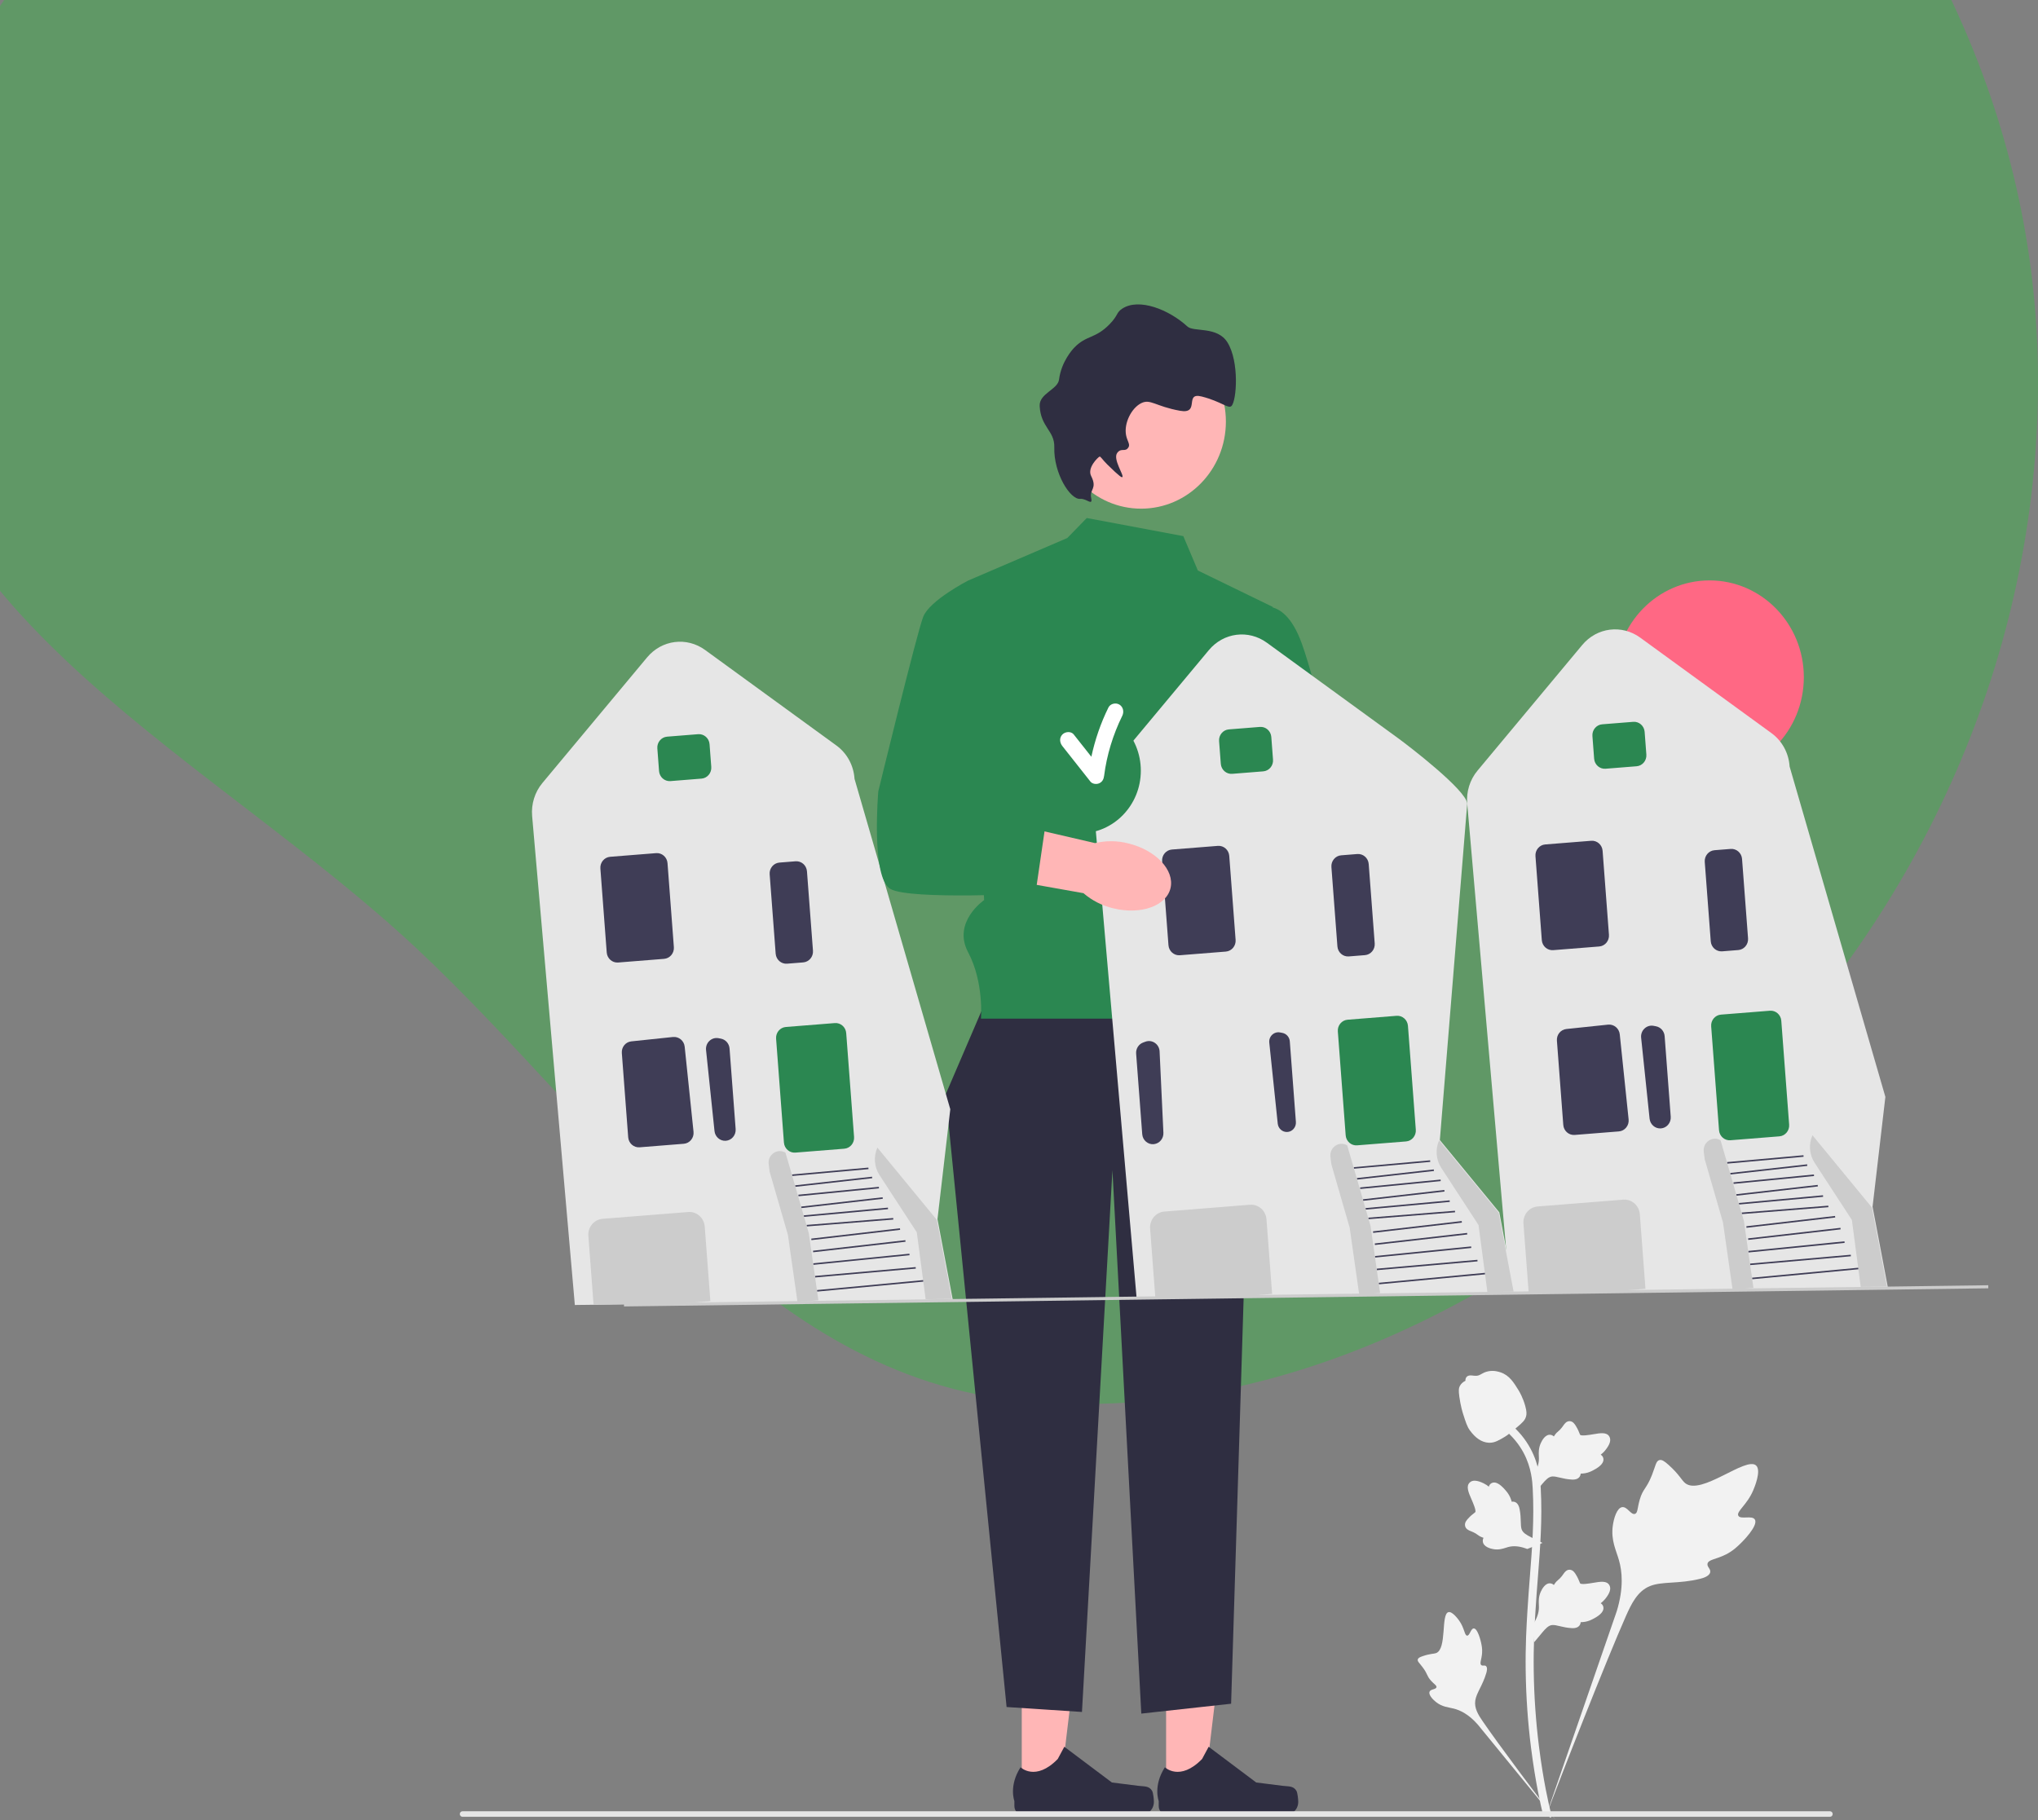 <svg width="328" height="293" viewBox="0 0 328 293" fill="none" xmlns="http://www.w3.org/2000/svg">
<rect x="0" y="0" width="328" height="293" fill="#808080" stroke="none"/>
<path fill-rule="evenodd" clip-rule="evenodd" d="M164.576 -81.999C125.562 -82.09 86.756 -77.064 55.654 -53.521C19.502 -26.156 -19.403 10.098 -16.884 55.357C-14.407 99.854 34.623 122.263 67.137 152.756C97.876 181.583 122.612 221.589 164.576 225.535C209.041 229.716 251.335 205.202 282.25 172.984C312.524 141.434 329.662 99.037 327.872 55.357C326.149 13.302 305.209 -25.914 272.99 -53.014C243.235 -78.042 203.464 -81.908 164.576 -81.999Z" fill="#10D624" fill-opacity="0.28"/>
<g clip-path="url(#clip0_26_512)">
<path d="M187.676 288.417L193.797 288.416L196.709 264.164L187.674 264.165L187.676 288.417Z" fill="#FFB6B6"/>
<path d="M208.649 288.274C208.84 288.604 208.941 289.668 208.941 290.052C208.941 291.23 208.01 292.186 206.863 292.186H187.905C187.122 292.186 186.487 291.534 186.487 290.73V289.919C186.487 289.919 185.549 287.483 187.48 284.48C187.48 284.48 189.88 286.831 193.466 283.148L194.523 281.181L202.178 286.93L206.421 287.467C207.349 287.584 208.172 287.448 208.649 288.274Z" fill="#2F2E41"/>
<path d="M164.446 288.417L170.568 288.416L173.48 264.164L164.445 264.165L164.446 288.417Z" fill="#FFB6B6"/>
<path d="M185.42 288.274C185.611 288.604 185.711 289.668 185.711 290.052C185.711 291.23 184.781 292.186 183.634 292.186H164.675C163.893 292.186 163.258 291.534 163.258 290.73V289.919C163.258 289.919 162.32 287.483 164.251 284.48C164.251 284.48 166.651 286.831 170.237 283.148L171.294 281.181L178.949 286.93L183.191 287.467C184.12 287.584 184.943 287.448 185.42 288.274Z" fill="#2F2E41"/>
<path d="M159.938 158.142L152.195 176.168L162.003 274.783L174.134 275.578L179.038 188.363L183.683 275.843L198.137 274.253L201.566 163.2L159.938 158.142Z" fill="#2F2E41"/>
<path d="M190.445 86.302L174.908 83.386L171.77 86.608L155.808 93.459L158.389 144.887C158.389 144.887 153.227 148.419 155.808 153.28C158.389 158.142 157.873 163.974 157.873 163.974H201.566L199.686 134.814L204.848 97.701L192.786 91.835L190.445 86.302Z" fill="#2B8751"/>
<path d="M183.652 81.881C191.188 81.881 197.297 75.606 197.297 67.866C197.297 60.126 191.188 53.852 183.652 53.852C176.116 53.852 170.007 60.126 170.007 67.866C170.007 75.606 176.116 81.881 183.652 81.881Z" fill="#FFB6B6"/>
<path d="M173.865 80.307C172.231 80.457 169.562 76.162 169.681 72.003C169.758 69.327 167.496 68.801 167.328 65.35C167.23 63.339 170.237 62.712 170.444 61.099C170.818 58.177 172.654 56.211 172.883 55.972C174.861 53.908 176.257 54.579 178.583 52.188C179.984 50.748 179.625 50.353 180.568 49.715C183.29 47.872 188.182 49.869 191.107 52.56C192.119 53.491 195.892 52.474 197.54 55.103C199.482 58.201 199.031 64.519 198.199 65.353C197.693 65.859 196.537 64.622 193.406 63.827C190.507 63.092 193.242 66.729 189.89 66.118C185.927 65.397 185.151 64.158 183.667 64.901C182.098 65.686 180.872 68.118 181.228 70.029C181.405 70.977 181.917 71.506 181.628 71.988C181.101 72.869 180.496 72.005 179.82 72.889C179.034 73.916 180.988 76.553 180.62 76.808C180.546 76.859 180.321 76.852 178.212 74.769C177.37 73.937 177.123 73.426 176.958 73.505C176.692 73.632 174.943 75.305 175.611 76.625C176.65 78.681 175.32 78.745 175.611 80.129C175.911 81.557 174.904 80.212 173.865 80.307Z" fill="#2F2E41"/>
<path d="M188.37 148.399C184.347 150.555 182.17 154.436 183.506 157.065C184.843 159.695 189.187 160.077 193.212 157.919C194.831 157.08 196.23 155.854 197.294 154.345L214.227 144.986L209.782 136.918L193.56 147.001C191.746 147.035 189.967 147.514 188.37 148.399Z" fill="#FFB6B6"/>
<path d="M201.751 98.231C201.751 98.231 206.396 95.05 209.494 103.533C211.937 110.225 216.469 129.952 218.273 137.981C218.752 140.113 218.059 142.34 216.467 143.793L214.398 145.683L204.332 153.37L197.469 143.113L205.804 137.951L196.298 116.771L201.751 98.231Z" fill="#2B8751"/>
<path d="M201.936 142.095V131.223C201.936 130.596 202.432 130.086 203.043 130.086H208.165C208.776 130.086 209.272 130.596 209.272 131.223V142.095C209.272 142.722 208.776 143.232 208.165 143.232H203.043C202.432 143.232 201.936 142.722 201.936 142.095Z" fill="#2B8751"/>
<path d="M275.14 124.597C283.519 124.597 290.312 117.62 290.312 109.013C290.312 100.407 283.519 93.43 275.14 93.43C266.76 93.43 259.967 100.407 259.967 109.013C259.967 117.62 266.76 124.597 275.14 124.597Z" fill="#FF6884"/>
<path d="M260.156 207.836L243.011 208.078L236.137 129.358C235.97 127.447 236.571 125.515 237.786 124.057L254.645 103.828C257.005 100.996 261.017 100.485 263.979 102.641L285.095 118.007C286.817 119.26 287.885 121.22 288.023 123.384L303.437 176.569L301.369 194.306L301.39 194.331L303.833 207.217L260.156 207.836Z" fill="#E6E6E6"/>
<path d="M256.564 122.132L256.288 118.478C256.215 117.514 256.92 116.668 257.859 116.593L262.857 116.195C263.796 116.12 264.619 116.844 264.692 117.808L264.968 121.462C265.041 122.426 264.337 123.272 263.398 123.347L258.4 123.745C257.461 123.82 256.637 123.096 256.564 122.132Z" fill="#2B8751"/>
<path d="M248.142 151.335L247.121 137.816C247.048 136.852 247.753 136.006 248.692 135.932L256.091 135.342C257.03 135.267 257.853 135.991 257.926 136.955L258.948 150.474C259.02 151.438 258.316 152.284 257.377 152.358L249.978 152.948C249.039 153.023 248.215 152.299 248.142 151.335Z" fill="#3F3D56"/>
<path d="M267.259 181.645C266.362 181.684 265.585 180.996 265.489 180.079L264.127 167.043C264.069 166.487 264.265 165.95 264.665 165.569C265.064 165.189 265.601 165.03 266.137 165.131L266.519 165.204C267.278 165.348 267.851 166.002 267.911 166.793L268.89 179.757C268.926 180.236 268.775 180.697 268.465 181.057C268.168 181.4 267.764 181.606 267.321 181.641C267.3 181.643 267.28 181.644 267.259 181.645Z" fill="#3F3D56"/>
<path d="M251.598 181.08L250.573 167.522C250.501 166.565 251.173 165.739 252.103 165.641L258.815 164.937C259.746 164.849 260.587 165.538 260.687 166.496L262.112 180.191C262.161 180.666 262.025 181.131 261.727 181.498C261.429 181.866 261.01 182.089 260.546 182.126L253.433 182.693C252.494 182.768 251.671 182.044 251.598 181.08Z" fill="#3F3D56"/>
<path d="M292.048 187.176L298.046 196.38L299.469 207.156L303.687 207.095L301.277 194.386L291.702 182.744C291.06 184.183 291.191 185.86 292.048 187.176Z" fill="#CCCCCC"/>
<path d="M299.067 204.071L281.977 205.675L281.999 205.922L299.089 204.318L299.067 204.071Z" fill="#3F3D56"/>
<path d="M297.864 201.978L281.653 203.401L281.674 203.647L297.885 202.224L297.864 201.978Z" fill="#3F3D56"/>
<path d="M296.854 199.82L281.362 201.368L281.385 201.615L296.878 200.067L296.854 199.82Z" fill="#3F3D56"/>
<path d="M296.206 197.647L281.344 199.343L281.37 199.589L296.232 197.893L296.206 197.647Z" fill="#3F3D56"/>
<path d="M295.336 195.735L281.059 197.393L281.086 197.639L295.363 195.981L295.336 195.735Z" fill="#3F3D56"/>
<path d="M294.249 194.078L280.305 195.189L280.324 195.436L294.268 194.324L294.249 194.078Z" fill="#3F3D56"/>
<path d="M293.396 192.405L279.858 193.648L279.879 193.894L293.418 192.651L293.396 192.405Z" fill="#3F3D56"/>
<path d="M292.543 190.737L279.446 192.232L279.473 192.478L292.57 190.983L292.543 190.737Z" fill="#3F3D56"/>
<path d="M291.935 189.058L278.987 190.326L279.009 190.572L291.958 189.305L291.935 189.058Z" fill="#3F3D56"/>
<path d="M290.844 187.427L278.459 188.815L278.485 189.061L290.87 187.673L290.844 187.427Z" fill="#3F3D56"/>
<path d="M290.253 185.961L277.956 187.065L277.977 187.312L290.274 186.207L290.253 185.961Z" fill="#3F3D56"/>
<path d="M276.664 181.935L275.4 165.211C275.327 164.246 276.032 163.401 276.971 163.326L284.85 162.698C285.789 162.623 286.613 163.347 286.685 164.311L287.949 181.035C288.022 182 287.317 182.845 286.378 182.92L278.499 183.548C277.56 183.623 276.737 182.899 276.664 181.935Z" fill="#2B8751"/>
<path d="M260.156 207.836L246.139 208.035L246.026 208.036L245.188 196.949C245.082 195.547 246.106 194.318 247.471 194.209L261.249 193.111C262.614 193.002 263.811 194.054 263.917 195.456L264.824 207.464L264.704 207.473L260.156 207.836Z" fill="#CCCCCC"/>
<path d="M275.332 151.525L274.367 138.746C274.294 137.782 274.998 136.936 275.937 136.861L278.534 136.654C279.473 136.579 280.297 137.303 280.369 138.267L281.335 151.046C281.408 152.01 280.703 152.856 279.764 152.931L277.167 153.138C276.228 153.213 275.405 152.489 275.332 151.525Z" fill="#3F3D56"/>
<path d="M282.205 207.319L280.665 196.525L277.721 186.339L276.907 183.551C275.608 182.788 274.019 183.879 274.21 185.403L274.36 186.607L277.303 196.793L278.844 207.587" fill="#CCCCCC"/>
<path d="M109.661 209.825L92.516 210.068L85.642 131.347C85.476 129.436 86.076 127.504 87.291 126.047L104.15 105.817C106.51 102.986 110.523 102.475 113.484 104.63L134.6 119.996C136.323 121.25 137.39 123.21 137.529 125.373L152.942 178.559L150.875 196.295L150.895 196.32L153.338 209.206L109.661 209.825Z" fill="#E6E6E6"/>
<path d="M106.07 124.121L105.794 120.467C105.721 119.503 106.426 118.658 107.365 118.583L112.363 118.184C113.302 118.109 114.125 118.833 114.198 119.798L114.474 123.451C114.547 124.416 113.842 125.261 112.903 125.336L107.905 125.735C106.966 125.809 106.143 125.086 106.07 124.121Z" fill="#2B8751"/>
<path d="M97.648 153.324L96.627 139.806C96.554 138.841 97.258 137.996 98.197 137.921L105.597 137.331C106.536 137.256 107.359 137.98 107.432 138.945L108.453 152.463C108.526 153.427 107.821 154.273 106.882 154.348L99.483 154.938C98.544 155.012 97.721 154.289 97.648 153.324Z" fill="#3F3D56"/>
<path d="M116.765 183.635C115.868 183.674 115.09 182.986 114.994 182.069L113.633 169.033C113.575 168.476 113.771 167.939 114.17 167.559C114.57 167.178 115.107 167.019 115.642 167.12L116.024 167.193C116.784 167.338 117.356 167.991 117.416 168.782L118.396 181.746C118.432 182.225 118.281 182.687 117.971 183.046C117.674 183.389 117.27 183.595 116.827 183.631C116.806 183.632 116.785 183.634 116.765 183.635Z" fill="#3F3D56"/>
<path d="M101.103 183.069L100.079 169.512C100.007 168.555 100.678 167.728 101.608 167.631L108.321 166.926C109.252 166.839 110.093 167.527 110.193 168.485L111.617 182.18C111.667 182.656 111.53 183.12 111.232 183.488C110.935 183.856 110.515 184.079 110.051 184.116L102.939 184.683C102 184.757 101.176 184.034 101.103 183.069Z" fill="#3F3D56"/>
<path d="M141.554 189.165L147.552 198.37L148.975 209.145L153.193 209.084L150.783 196.375L141.207 184.733C140.565 186.172 140.697 187.85 141.554 189.165Z" fill="#CCCCCC"/>
<path d="M148.572 206.061L131.483 207.665L131.505 207.911L148.594 206.307L148.572 206.061Z" fill="#3F3D56"/>
<path d="M147.37 203.967L131.159 205.39L131.18 205.637L147.39 204.213L147.37 203.967Z" fill="#3F3D56"/>
<path d="M146.36 201.81L130.868 203.358L130.891 203.604L146.383 202.056L146.36 201.81Z" fill="#3F3D56"/>
<path d="M145.711 199.636L130.849 201.332L130.876 201.578L145.738 199.882L145.711 199.636Z" fill="#3F3D56"/>
<path d="M144.842 197.724L130.565 199.382L130.592 199.628L144.869 197.97L144.842 197.724Z" fill="#3F3D56"/>
<path d="M143.755 196.067L129.811 197.179L129.829 197.425L143.773 196.314L143.755 196.067Z" fill="#3F3D56"/>
<path d="M142.902 194.394L129.363 195.637L129.385 195.884L142.923 194.641L142.902 194.394Z" fill="#3F3D56"/>
<path d="M142.049 192.727L128.952 194.221L128.978 194.467L142.075 192.973L142.049 192.727Z" fill="#3F3D56"/>
<path d="M141.441 191.048L128.492 192.315L128.515 192.562L141.464 191.294L141.441 191.048Z" fill="#3F3D56"/>
<path d="M140.349 189.416L127.964 190.805L127.99 191.051L140.376 189.662L140.349 189.416Z" fill="#3F3D56"/>
<path d="M139.758 187.95L127.462 189.055L127.483 189.301L139.779 188.197L139.758 187.95Z" fill="#3F3D56"/>
<path d="M126.169 183.925L124.906 167.2C124.833 166.236 125.537 165.39 126.476 165.315L134.356 164.687C135.295 164.612 136.118 165.336 136.191 166.301L137.455 183.025C137.528 183.989 136.823 184.835 135.884 184.91L128.005 185.538C127.066 185.613 126.242 184.889 126.169 183.925Z" fill="#2B8751"/>
<path d="M109.661 209.825L95.644 210.024L95.531 210.026L94.693 198.939C94.587 197.536 95.612 196.307 96.977 196.198L110.754 195.1C112.119 194.991 113.316 196.044 113.422 197.446L114.329 209.453L114.209 209.463L109.661 209.825Z" fill="#CCCCCC"/>
<path d="M124.838 153.514L123.872 140.735C123.799 139.771 124.504 138.925 125.443 138.851L128.04 138.644C128.979 138.569 129.802 139.292 129.875 140.257L130.841 153.036C130.914 154 130.209 154.845 129.27 154.92L126.673 155.127C125.734 155.202 124.911 154.478 124.838 153.514Z" fill="#3F3D56"/>
<path d="M131.711 209.308L130.171 198.514L127.227 188.329L126.412 185.541C125.114 184.777 123.525 185.868 123.715 187.392L123.865 188.597L126.809 198.782L128.349 209.576" fill="#CCCCCC"/>
<path d="M200.069 208.655L182.924 208.898L176.05 130.177C175.884 128.267 176.485 126.335 177.699 124.877L194.558 104.648C196.918 101.816 200.931 101.305 203.893 103.46L225.008 118.826C226.731 120.08 235.998 127.194 236.137 129.357L231.733 183.515L241.283 195.126L241.303 195.15L243.747 208.036L200.069 208.655Z" fill="#E6E6E6"/>
<path d="M196.478 122.952L196.202 119.298C196.129 118.333 196.834 117.488 197.773 117.413L202.771 117.015C203.71 116.94 204.533 117.664 204.606 118.628L204.882 122.282C204.955 123.246 204.25 124.092 203.311 124.167L198.313 124.565C197.374 124.64 196.551 123.916 196.478 122.952Z" fill="#2B8751"/>
<path d="M188.056 152.155L187.035 138.636C186.962 137.672 187.666 136.826 188.606 136.751L196.005 136.162C196.944 136.087 197.767 136.811 197.84 137.775L198.861 151.293C198.934 152.258 198.229 153.103 197.291 153.178L189.891 153.768C188.952 153.843 188.129 153.119 188.056 152.155Z" fill="#3F3D56"/>
<path d="M204.742 166.57C204.399 166.897 204.231 167.359 204.281 167.837L205.642 180.873C205.724 181.66 206.392 182.251 207.163 182.218C207.568 182.202 207.932 182.021 208.198 181.712C208.465 181.404 208.595 181.007 208.564 180.596L207.584 167.632C207.533 166.952 207.041 166.391 206.389 166.267L206.007 166.194C205.877 166.17 205.748 166.163 205.621 166.173C205.297 166.199 204.989 166.336 204.742 166.57Z" fill="#3F3D56"/>
<path d="M184.447 183.784C184.087 183.478 183.868 183.046 183.832 182.567L182.852 169.603C182.793 168.812 183.26 168.076 183.989 167.813L184.355 167.68C184.869 167.495 185.424 167.567 185.875 167.88C186.328 168.192 186.602 168.692 186.628 169.251L187.241 182.347C187.284 183.268 186.62 184.071 185.727 184.174C185.707 184.177 185.686 184.179 185.665 184.18C185.222 184.216 184.792 184.076 184.447 183.784Z" fill="#3F3D56"/>
<path d="M231.962 187.995L237.96 197.2L239.383 207.976L243.601 207.915L241.191 195.206L231.615 183.564C230.974 185.003 231.105 186.68 231.962 187.995Z" fill="#CCCCCC"/>
<path d="M238.98 204.891L221.891 206.495L221.913 206.741L239.002 205.138L238.98 204.891Z" fill="#3F3D56"/>
<path d="M237.778 202.797L221.567 204.22L221.588 204.467L237.799 203.044L237.778 202.797Z" fill="#3F3D56"/>
<path d="M236.768 200.64L221.276 202.188L221.299 202.435L236.791 200.887L236.768 200.64Z" fill="#3F3D56"/>
<path d="M236.119 198.467L221.257 200.163L221.284 200.409L236.146 198.713L236.119 198.467Z" fill="#3F3D56"/>
<path d="M235.25 196.555L220.973 198.213L221 198.459L235.277 196.801L235.25 196.555Z" fill="#3F3D56"/>
<path d="M234.163 194.898L220.219 196.009L220.238 196.256L234.181 195.144L234.163 194.898Z" fill="#3F3D56"/>
<path d="M233.31 193.225L219.771 194.468L219.793 194.714L233.331 193.471L233.31 193.225Z" fill="#3F3D56"/>
<path d="M232.457 191.557L219.36 193.052L219.386 193.298L232.483 191.803L232.457 191.557Z" fill="#3F3D56"/>
<path d="M231.849 189.878L218.9 191.146L218.923 191.392L231.872 190.124L231.849 189.878Z" fill="#3F3D56"/>
<path d="M230.757 188.247L218.372 189.635L218.398 189.881L230.784 188.493L230.757 188.247Z" fill="#3F3D56"/>
<path d="M230.166 186.781L217.87 187.885L217.891 188.131L230.187 187.027L230.166 186.781Z" fill="#3F3D56"/>
<path d="M216.577 182.755L215.314 166.03C215.241 165.066 215.946 164.22 216.885 164.146L224.764 163.517C225.703 163.443 226.526 164.166 226.599 165.131L227.863 181.855C227.936 182.82 227.231 183.665 226.292 183.74L218.413 184.368C217.474 184.443 216.65 183.719 216.577 182.755Z" fill="#2B8751"/>
<path d="M200.069 208.655L186.052 208.855L185.939 208.856L185.101 197.769C184.996 196.367 186.02 195.137 187.385 195.029L201.162 193.93C202.528 193.822 203.724 194.874 203.83 196.276L204.738 208.283L204.618 208.293L200.069 208.655Z" fill="#CCCCCC"/>
<path d="M215.246 152.344L214.28 139.566C214.207 138.601 214.912 137.756 215.851 137.681L218.448 137.474C219.387 137.399 220.21 138.123 220.283 139.087L221.249 151.866C221.322 152.83 220.617 153.676 219.678 153.751L217.081 153.958C216.142 154.033 215.319 153.309 215.246 152.344Z" fill="#3F3D56"/>
<path d="M222.119 208.139L220.579 197.345L217.635 187.159L216.82 184.371C215.522 183.608 213.933 184.698 214.123 186.223L214.273 187.427L217.217 197.613L218.757 208.406" fill="#CCCCCC"/>
<path d="M319.994 206.886L100.425 209.81L100.431 210.304L320 207.381L319.994 206.886Z" fill="#CCCCCC"/>
<path d="M173.773 134.16C179.205 134.16 183.607 129.637 183.607 124.059C183.607 118.481 179.205 113.959 173.773 113.959C168.342 113.959 163.939 118.481 163.939 124.059C163.939 129.637 168.342 134.16 173.773 134.16Z" fill="#2B8751"/>
<path d="M180.155 113.418C179.581 113.073 178.705 113.252 178.39 113.894C177.144 116.425 176.236 119.074 175.645 121.817C174.7 120.622 173.756 119.426 172.811 118.23C172.372 117.674 171.443 117.761 170.986 118.23C170.451 118.78 170.546 119.547 170.986 120.105C172.49 122.008 173.993 123.911 175.496 125.814C175.814 126.216 176.48 126.281 176.906 126.089C177.42 125.857 177.629 125.428 177.699 124.877C178.125 121.53 179.137 118.241 180.618 115.232C180.933 114.593 180.782 113.795 180.155 113.418Z" fill="white"/>
<path d="M179.184 146.217C183.598 147.299 187.719 145.838 188.389 142.952C189.06 140.067 186.025 136.851 181.609 135.769C179.851 135.312 178.012 135.294 176.245 135.717L157.486 131.374L155.69 140.459L174.373 143.776C175.764 144.972 177.413 145.81 179.184 146.217Z" fill="#FFB6B6"/>
<path d="M158.906 96.11L155.808 93.459C155.808 93.459 149.614 96.64 148.581 99.291C147.549 101.942 141.355 127.391 141.355 127.391C141.355 127.391 140.139 141.338 143.328 143.113C146.517 144.887 166.649 143.827 166.649 143.827L168.197 133.223L159.938 130.042L158.906 96.11Z" fill="#2B8751"/>
<path d="M282.435 244.612C282 243.857 280.114 244.665 279.767 243.98C279.422 243.298 281.174 242.258 282.175 239.882C282.355 239.454 283.493 236.754 282.651 235.921C281.055 234.342 273.751 240.858 271.196 238.726C270.635 238.258 270.243 237.323 268.545 235.807C267.87 235.203 267.462 234.931 267.066 235.032C266.506 235.176 266.461 235.947 265.86 237.462C264.958 239.736 264.425 239.598 263.899 241.412C263.509 242.758 263.598 243.541 263.139 243.693C262.49 243.909 261.892 242.481 261.069 242.609C260.229 242.739 259.721 244.402 259.561 245.647C259.259 247.983 260.095 249.524 260.558 251.145C261.061 252.907 261.359 255.586 260.198 259.378L248.698 292.656C251.237 285.827 258.588 267.108 261.676 260.152C262.568 258.144 263.553 256.107 265.574 255.304C267.521 254.53 270.194 254.992 273.601 254.149C273.999 254.05 275.104 253.761 275.243 253.094C275.358 252.543 274.708 252.235 274.808 251.718C274.942 251.025 276.219 251.017 277.789 250.217C278.896 249.653 279.586 248.983 280.179 248.406C280.358 248.233 283.016 245.617 282.435 244.612Z" fill="#F2F2F2"/>
<path d="M237.192 262.131C236.706 262.133 236.548 263.316 236.121 263.294C235.695 263.271 235.704 262.088 234.857 260.898C234.704 260.683 233.742 259.331 233.101 259.515C231.886 259.864 232.893 265.425 231.137 266.098C230.751 266.246 230.192 266.174 228.977 266.592C228.494 266.759 228.246 266.886 228.18 267.114C228.087 267.438 228.443 267.683 228.993 268.424C229.819 269.534 229.6 269.763 230.315 270.552C230.846 271.137 231.245 271.318 231.186 271.593C231.102 271.983 230.247 271.872 230.07 272.324C229.89 272.785 230.538 273.521 231.087 273.961C232.116 274.786 233.094 274.81 234.002 275.044C234.989 275.299 236.355 275.921 237.832 277.601L250.416 293C247.886 289.75 241.062 280.643 238.629 277.079C237.927 276.05 237.237 274.966 237.437 273.715C237.628 272.511 238.62 271.297 239.201 269.336C239.269 269.107 239.449 268.467 239.171 268.204C238.94 267.987 238.606 268.226 238.388 268.026C238.095 267.759 238.46 267.112 238.53 266.09C238.58 265.37 238.459 264.828 238.355 264.363C238.323 264.223 237.84 262.128 237.192 262.131Z" fill="#F2F2F2"/>
<path d="M246.897 264.368L246.604 261.681L246.738 261.478C247.357 260.536 247.673 259.616 247.677 258.742C247.678 258.604 247.671 258.465 247.665 258.323C247.64 257.763 247.608 257.066 247.962 256.254C248.16 255.801 248.717 254.753 249.555 254.882C249.78 254.915 249.951 255.021 250.08 255.146C250.099 255.115 250.119 255.084 250.14 255.05C250.401 254.641 250.607 254.466 250.806 254.297C250.959 254.168 251.117 254.034 251.364 253.717C251.473 253.578 251.558 253.457 251.629 253.354C251.846 253.044 252.129 252.674 252.628 252.681C253.161 252.707 253.44 253.159 253.625 253.459C253.955 253.994 254.105 254.379 254.204 254.635C254.24 254.728 254.281 254.833 254.302 254.866C254.474 255.125 255.871 254.882 256.397 254.794C257.578 254.592 258.601 254.417 259.022 255.182C259.324 255.73 259.1 256.454 258.336 257.392C258.098 257.684 257.844 257.906 257.62 258.079C257.806 258.194 257.973 258.369 258.04 258.644C258.199 259.295 257.654 259.948 256.421 260.586C256.114 260.746 255.702 260.959 255.124 261.061C254.852 261.109 254.607 261.121 254.397 261.127C254.393 261.252 254.364 261.387 254.29 261.526C254.074 261.934 253.623 262.129 252.943 262.082C252.195 262.042 251.579 261.895 251.036 261.767C250.562 261.655 250.153 261.561 249.832 261.583C249.237 261.632 248.779 262.121 248.24 262.756L246.897 264.368Z" fill="#F2F2F2"/>
<path d="M248.256 248.369L245.8 249.342L245.574 249.261C244.53 248.884 243.584 248.804 242.76 249.021C242.629 249.056 242.5 249.098 242.369 249.14C241.847 249.307 241.199 249.515 240.344 249.37C239.868 249.287 238.739 249 238.649 248.135C238.622 247.903 238.679 247.706 238.763 247.546C238.729 247.535 238.695 247.524 238.658 247.511C238.207 247.356 237.99 247.195 237.78 247.04C237.619 246.921 237.453 246.798 237.092 246.633C236.934 246.56 236.798 246.507 236.683 246.462C236.336 246.325 235.916 246.138 235.796 245.64C235.685 245.104 236.04 244.712 236.276 244.452C236.695 243.988 237.02 243.742 237.236 243.579C237.315 243.519 237.403 243.452 237.429 243.423C237.629 243.186 237.047 241.86 236.83 241.36C236.34 240.237 235.915 239.266 236.53 238.653C236.969 238.214 237.707 238.253 238.785 238.775C239.12 238.937 239.393 239.132 239.614 239.312C239.674 239.098 239.797 238.888 240.039 238.751C240.612 238.427 241.365 238.803 242.279 239.867C242.507 240.131 242.812 240.487 243.055 241.035C243.169 241.293 243.242 241.534 243.302 241.74C243.42 241.713 243.554 241.707 243.704 241.745C244.144 241.857 244.442 242.256 244.57 242.943C244.722 243.696 244.74 244.345 244.757 244.917C244.772 245.417 244.786 245.847 244.889 246.16C245.086 246.739 245.663 247.07 246.397 247.444L248.256 248.369Z" fill="#F2F2F2"/>
<path d="M246.897 240.453L246.604 237.766L246.738 237.562C247.357 236.62 247.673 235.701 247.677 234.827C247.678 234.689 247.671 234.55 247.665 234.408C247.64 233.848 247.608 233.151 247.962 232.339C248.16 231.886 248.717 230.838 249.555 230.967C249.78 231 249.951 231.106 250.08 231.231C250.099 231.2 250.119 231.168 250.14 231.135C250.401 230.726 250.607 230.551 250.806 230.382C250.959 230.252 251.117 230.119 251.364 229.802C251.473 229.663 251.558 229.541 251.629 229.439C251.846 229.129 252.129 228.759 252.628 228.766C253.161 228.791 253.44 229.244 253.625 229.544C253.955 230.079 254.105 230.464 254.204 230.72C254.24 230.813 254.281 230.918 254.302 230.95C254.474 231.21 255.871 230.967 256.397 230.879C257.578 230.677 258.601 230.502 259.022 231.267C259.324 231.815 259.1 232.539 258.336 233.477C258.098 233.769 257.844 233.99 257.62 234.164C257.806 234.279 257.973 234.454 258.04 234.729C258.199 235.38 257.654 236.033 256.421 236.671C256.114 236.831 255.702 237.043 255.124 237.146C254.852 237.194 254.607 237.206 254.397 237.212C254.393 237.337 254.364 237.472 254.29 237.61C254.074 238.019 253.623 238.214 252.943 238.167C252.195 238.127 251.579 237.98 251.036 237.852C250.562 237.74 250.153 237.645 249.832 237.668C249.237 237.717 248.779 238.206 248.24 238.84L246.897 240.453Z" fill="#F2F2F2"/>
<path d="M249.574 292.612L249.026 292.259L248.386 292.334C248.376 292.273 248.341 292.133 248.289 291.914C248.003 290.712 247.131 287.056 246.403 281.298C245.895 277.278 245.608 273.146 245.548 269.013C245.489 264.874 245.68 261.741 245.833 259.223C245.948 257.323 246.088 255.514 246.226 253.752C246.593 249.045 246.938 244.599 246.681 239.676C246.624 238.577 246.505 236.29 245.204 233.856C244.449 232.444 243.409 231.191 242.113 230.132L242.919 229.091C244.35 230.262 245.5 231.65 246.338 233.217C247.781 235.916 247.911 238.408 247.973 239.606C248.235 244.616 247.885 249.105 247.515 253.857C247.379 255.613 247.239 257.414 247.124 259.306C246.972 261.801 246.783 264.907 246.842 268.993C246.9 273.076 247.184 277.158 247.685 281.127C248.404 286.812 249.264 290.414 249.546 291.597C249.696 292.229 249.728 292.361 249.574 292.612Z" fill="#F2F2F2"/>
<path d="M239.741 232.243C239.688 232.243 239.634 232.241 239.58 232.238C238.478 232.177 237.458 231.499 236.547 230.225C236.12 229.626 235.902 228.942 235.466 227.578C235.398 227.368 235.07 226.302 234.87 224.834C234.739 223.875 234.756 223.474 234.941 223.12C235.146 222.726 235.478 222.451 235.852 222.265C235.836 222.138 235.849 222.007 235.903 221.873C236.123 221.319 236.709 221.392 237.026 221.427C237.187 221.448 237.387 221.475 237.603 221.463C237.943 221.446 238.126 221.343 238.402 221.187C238.667 221.038 238.996 220.852 239.484 220.75C240.447 220.543 241.253 220.824 241.519 220.916C242.918 221.395 243.608 222.512 244.406 223.805C244.566 224.065 245.112 225.009 245.473 226.304C245.733 227.238 245.696 227.654 245.618 227.962C245.459 228.597 245.083 228.96 244.129 229.762C243.132 230.601 242.632 231.022 242.202 231.277C241.202 231.87 240.574 232.243 239.741 232.243Z" fill="#F2F2F2"/>
<path d="M294.956 292.008C294.956 292.254 294.762 292.453 294.523 292.453H74.434C74.194 292.453 74 292.254 74 292.008C74 291.762 74.194 291.562 74.434 291.562H294.523C294.762 291.562 294.956 291.762 294.956 292.008Z" fill="#E6E6E6"/>
</g>
<defs>
<clipPath id="clip0_26_512">
<rect width="246" height="244" fill="white" transform="translate(74 49)"/>
</clipPath>
</defs>
</svg>
